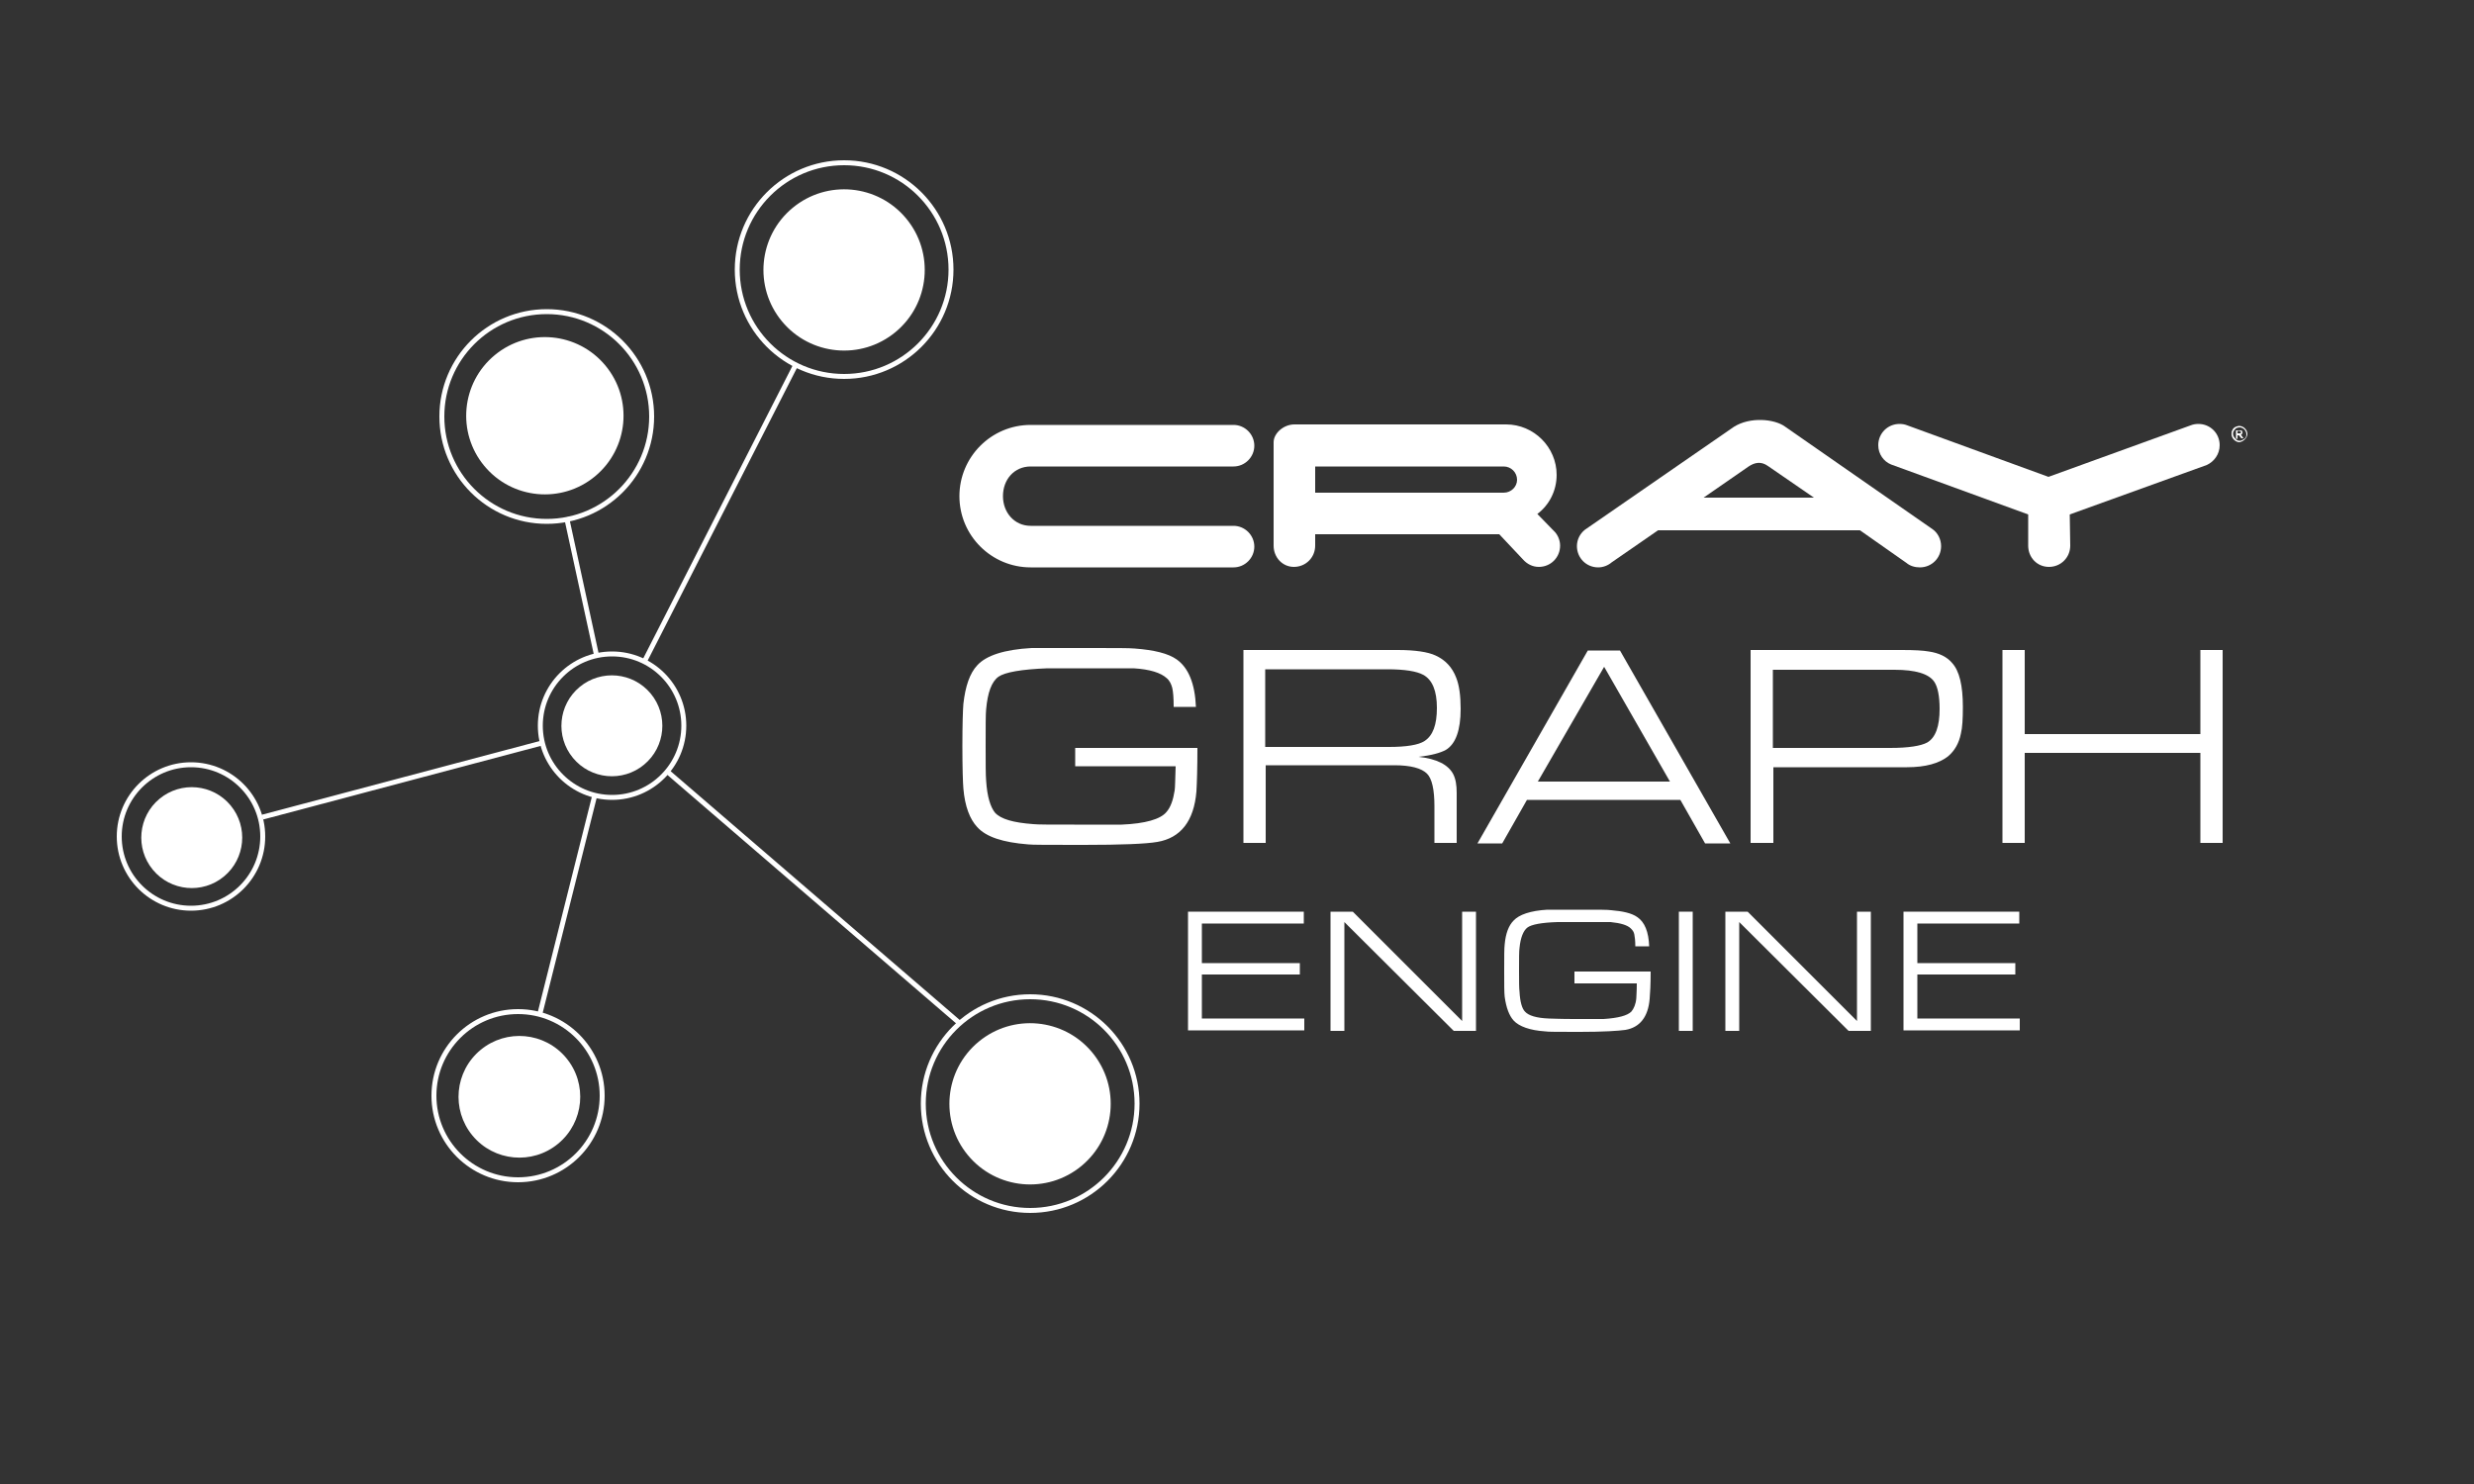 <?xml version="1.0" encoding="utf-8"?>
<!-- Generator: Adobe Illustrator 19.2.0, SVG Export Plug-In . SVG Version: 6.00 Build 0)  -->
<svg version="1.1" id="Layer_1" xmlns="http://www.w3.org/2000/svg" xmlns:xlink="http://www.w3.org/1999/xlink" x="0px" y="0px"
	 viewBox="0 0 500 300" style="enable-background:new 0 0 500 300;" xml:space="preserve">
<rect x="0" y="0" width="500" height="300" fill="#333333" stroke="none"/>
<style type="text/css">
	.st0{fill:#FFFFFF;}
	.st1{fill:none;stroke:#FFFFFF;stroke-miterlimit:10;}
</style>
<g>
	<g>
		<g>
			<path class="st0" d="M208.3,94.3l41,0c2.3,0,4.2-1.9,4.2-4.2c0-2.3-1.9-4.2-4.2-4.2l-41,0c-8,0-14.4,6.5-14.4,14.4
				c0,8,6.5,14.4,14.4,14.4h41c2.3,0,4.2-1.9,4.2-4.2c0-2.3-1.9-4.2-4.2-4.2l-41,0c-3.3,0-5.6-2.7-5.6-6
				C202.7,96.9,205,94.3,208.3,94.3z"/>
			<path class="st0" d="M448.6,90c0-2.4-1.9-4.3-4.3-4.3c-0.6,0-1.1,0.1-1.6,0.3l-28.7,10.4L385.5,86c-0.5-0.2-1-0.3-1.6-0.3
				c-2.4,0-4.3,1.9-4.3,4.3c0,1.8,1.1,3.3,2.6,3.9l27.7,10.1l0,6.3c0,2.4,1.8,4.3,4.2,4.3c2.4,0,4.3-1.9,4.3-4.3l-0.1-6.3L446,94
				C447.5,93.3,448.6,91.8,448.6,90z"/>
			<path class="st0" d="M314.6,96c0-5.6-4.6-10.2-10.2-10.2h-42.8c-2.2,0-4.2,1.8-4.2,3.6l0,20.9c0,2.4,1.8,4.3,4.1,4.3
				c2.4,0,4.3-1.9,4.3-4.3v-2.3H303l4.8,5.1c0.8,0.9,1.9,1.5,3.2,1.5c2.4,0,4.3-1.9,4.3-4.3c0-1-0.4-2-1-2.7l-3.6-3.7
				C313.1,102.1,314.6,99.2,314.6,96z M303.9,99.6h-38.1l0-5.3h38.1c1.5,0,2.7,1.2,2.7,2.7C306.6,98.4,305.4,99.6,303.9,99.6z"/>
			<path class="st0" d="M350.4,86.3l-30.1,20.8c-1,0.8-1.6,2-1.6,3.3c0,2.4,1.9,4.3,4.3,4.3c1,0,2-0.4,2.7-1l9.4-6.5h40.8l9.4,6.6
				c0.7,0.6,1.7,0.9,2.7,0.9c2.4,0,4.3-1.9,4.3-4.3c0-1.4-0.7-2.7-1.7-3.4l-29.9-20.8C358.6,84.7,353.7,84.2,350.4,86.3z
				 M344.3,100.6l9.1-6.3c1.2-0.8,2.5-1.1,3.9-0.1l9.3,6.4H344.3z"/>
		</g>
		<g>
			<path class="st0" d="M453.7,88.8c0.3-0.3,0.5-0.7,0.5-1.1c0-0.4-0.2-0.8-0.5-1.1c-0.3-0.3-0.7-0.5-1.2-0.5
				c-0.2,0-0.4,0.1-0.7,0.2c-0.2,0.1-0.5,0.3-0.6,0.6c-0.2,0.3-0.2,0.5-0.2,0.9c0,0.4,0.2,0.8,0.5,1.1c0.3,0.3,0.7,0.5,1.1,0.5
				C453.1,89.3,453.4,89.1,453.7,88.8z M451.3,87.7c0-0.3,0.1-0.6,0.4-0.9c0.2-0.3,0.6-0.4,1-0.4c0.2,0,0.4,0.1,0.6,0.2
				c0.2,0.1,0.4,0.3,0.5,0.5c0.1,0.2,0.2,0.4,0.2,0.7c0,0.4-0.1,0.7-0.4,0.9c-0.3,0.2-0.6,0.4-0.9,0.4c-0.4,0-0.7-0.1-0.9-0.4
				C451.5,88.4,451.3,88.1,451.3,87.7z"/>
			<path class="st0" d="M453,88.6h0.4l-0.2-0.3c-0.1-0.2-0.2-0.2-0.2-0.3c0,0-0.1-0.1-0.2-0.1c0.2,0,0.3-0.1,0.3-0.2
				c0.1-0.1,0.1-0.2,0.1-0.3c0-0.1,0-0.2-0.1-0.3c-0.1-0.1-0.2-0.1-0.4-0.1h-0.8v1.7h0.3v-0.7h0.1c0.1,0,0.2,0,0.3,0.1
				c0.1,0.1,0.1,0.2,0.2,0.3L453,88.6z M452.5,87.6h-0.3v-0.5h0.3c0.1,0,0.2,0,0.3,0.1c0.1,0,0.1,0.1,0.1,0.2c0,0.1,0,0.1-0.1,0.2
				C452.8,87.6,452.7,87.6,452.5,87.6z"/>
		</g>
	</g>
</g>
<g>
	<g>
		<path class="st0" d="M217.3,151.2H242c0,4.1-0.1,7.1-0.2,8.8c-0.5,6-3.2,9.4-7.9,10.2c-2.3,0.4-7.3,0.6-14.9,0.6
			c-6.8,0-10.6,0-11.2-0.1c-5.1-0.4-8.5-1.5-10.3-3.5c-1.5-1.6-2.5-4.2-2.8-7.8c-0.1-1.2-0.2-4.1-0.2-8.6c0-4.4,0.1-7.3,0.2-8.5
			c0.4-3.6,1.3-6.2,2.8-7.8c1.8-2,5.5-3.2,11-3.5c0.4,0,4.3,0,11.9,0c4.9,0,7.9,0,8.9,0.1c4,0.3,6.8,1,8.5,2.2
			c2.4,1.7,3.7,4.9,3.9,9.6h-4.5c0-1.8-0.1-3.1-0.3-3.9c-0.2-0.7-0.5-1.4-1.1-1.9c-1.2-1.1-3.4-1.8-6.7-2c-0.1,0-2.5,0-7.2,0
			c-6.3,0-9.7,0-10.2,0c-5.3,0.2-8.6,0.8-9.9,1.7c-1.4,1-2.2,3.2-2.5,6.6c-0.1,0.9-0.1,3.4-0.1,7.4c0,3.6,0,5.9,0.1,7
			c0.2,3.3,0.9,5.4,1.8,6.5c1.2,1.3,3.7,2,7.7,2.3c0.8,0.1,3.6,0.1,8.3,0.1c6.7,0,10,0,9.6,0c4.8-0.2,7.8-1.1,9-2.5
			c0.9-1,1.4-2.5,1.7-4.4c0.1-0.6,0.1-2.2,0.2-4.9h-20.3V151.2z"/>
		<path class="st0" d="M251.3,170.4v-39h31.2c3.5,0,6.1,0.4,7.6,1.1c2,0.9,3.4,2.4,4.2,4.5c0.6,1.5,0.9,3.6,0.9,6.3
			c0,4.3-1,7.1-3,8.3c-1.1,0.6-2.9,1.1-5.5,1.4c3.7,0.4,6,1.6,7,3.5c0.5,1,0.7,2.2,0.7,3.8v10.1h-4.5V163c0-3.4-0.5-5.6-1.5-6.6
			c-1.1-1.1-3.3-1.7-6.6-1.7h-26v15.7H251.3z M255.8,151h24.9c3.5,0,6-0.4,7.2-1.2c1.7-1.1,2.5-3.3,2.5-6.7c0-3.4-0.9-5.7-2.8-6.7
			c-1.3-0.7-3.7-1.1-7.2-1.1h-24.7V151z"/>
		<path class="st0" d="M339.6,161.7h-31l-5,8.8h-5l22.3-39h6.5l22.3,39h-5.1L339.6,161.7z M337.5,158l-13.3-23.2L310.8,158H337.5z"
			/>
		<path class="st0" d="M353.8,170.4v-39h30.6c2.5,0,4.3,0.1,5.4,0.3c2.1,0.3,3.7,1.1,4.7,2.3c1.5,1.6,2.2,4.6,2.2,8.9
			c0,2.4-0.1,4.2-0.4,5.4c-0.4,2-1.3,3.5-2.6,4.6c-1.8,1.4-4.5,2.2-8.3,2.2h-27v15.3H353.8z M358.4,151.2H382c3.7,0,6.2-0.4,7.5-1.1
			c1.7-1,2.5-3.3,2.5-6.8c0-2.6-0.4-4.5-1.1-5.5c-1.1-1.6-3.8-2.4-8-2.4h-24.6V151.2z"/>
		<path class="st0" d="M404.7,170.4v-39h4.5v17h35.5v-17h4.5v39h-4.5v-18.2h-35.5v18.2H404.7z"/>
	</g>
</g>
<g>
	<path class="st0" d="M240.1,208.4v-24.1h23.4v2.4h-20.6v8h19.8v2.3h-19.8v8.9h20.7v2.4H240.1z"/>
	<path class="st0" d="M268.9,208.4v-24.1h4.5l22.1,22.1v-22.1h2.8v24.1h-4.5l-22.1-22v22H268.9z"/>
	<path class="st0" d="M318.3,196.4h15.3c0,2.6-0.1,4.4-0.2,5.5c-0.3,3.7-2,5.8-4.9,6.3c-1.4,0.2-4.5,0.4-9.2,0.4c-4.2,0-6.6,0-7-0.1
		c-3.1-0.2-5.3-1-6.4-2.2c-0.9-1-1.5-2.6-1.8-4.8c-0.1-0.8-0.1-2.5-0.1-5.3c0-2.8,0-4.5,0.1-5.3c0.2-2.2,0.8-3.8,1.8-4.8
		c1.1-1.2,3.4-2,6.8-2.2c0.2,0,2.7,0,7.4,0c3,0,4.9,0,5.5,0.1c2.4,0.2,4.2,0.6,5.3,1.4c1.5,1,2.3,3,2.4,5.9h-2.8
		c0-1.1-0.1-1.9-0.2-2.4c-0.1-0.5-0.3-0.8-0.7-1.2c-0.7-0.7-2.1-1.1-4.1-1.3c-0.1,0-1.6,0-4.4,0c-3.9,0-6,0-6.3,0
		c-3.3,0.1-5.3,0.5-6.1,1.1c-0.8,0.6-1.4,2-1.6,4.1c-0.1,0.6-0.1,2.1-0.1,4.6c0,2.2,0,3.6,0.1,4.3c0.1,2,0.5,3.4,1.1,4
		c0.7,0.8,2.3,1.3,4.8,1.4c0.5,0,2.2,0.1,5.1,0.1c4.2,0,6.2,0,6,0c3-0.2,4.8-0.7,5.6-1.5c0.5-0.6,0.9-1.5,1-2.7c0-0.4,0.1-1.4,0.1-3
		h-12.6V196.4z"/>
	<path class="st0" d="M339.3,208.4v-24.1h2.8v24.1H339.3z"/>
	<path class="st0" d="M348.7,208.4v-24.1h4.5l22.1,22.1v-22.1h2.8v24.1h-4.5l-22.1-22v22H348.7z"/>
	<path class="st0" d="M384.7,208.4v-24.1h23.4v2.4h-20.6v8h19.8v2.3h-19.8v8.9h20.7v2.4H384.7z"/>
</g>
<ellipse transform="matrix(0.77 -0.638 0.638 0.77 -65.182 112.687)" class="st0" cx="123.7" cy="146.7" rx="10.2" ry="10.2"/>
<ellipse transform="matrix(0.77 -0.638 0.638 0.77 4.46 121.449)" class="st0" cx="170.6" cy="54.5" rx="16.3" ry="16.3"/>
<ellipse transform="matrix(0.77 -0.638 0.638 0.77 -117.326 118.005)" class="st0" cx="105" cy="221.7" rx="12.3" ry="12.3"/>
<ellipse transform="matrix(0.77 -0.638 0.638 0.77 -94.474 184.19)" class="st0" cx="208.2" cy="223.1" rx="16.3" ry="16.3"/>
<ellipse transform="matrix(0.77 -0.638 0.638 0.77 -28.251 89.609)" class="st0" cx="110.1" cy="84" rx="15.9" ry="15.9"/>
<ellipse transform="matrix(0.77 -0.638 0.638 0.77 -99.136 63.724)" class="st0" cx="38.8" cy="169.3" rx="10.2" ry="10.2"/>
<line class="st1" x1="120.2" y1="160.8" x2="109.1" y2="205"/>
<circle class="st1" cx="170.6" cy="54.5" r="21.6"/>
<circle class="st1" cx="208.2" cy="223.1" r="21.6"/>
<circle class="st1" cx="110.5" cy="84.2" r="21.2"/>
<circle class="st1" cx="104.7" cy="221.5" r="17"/>
<circle class="st1" cx="38.6" cy="169.1" r="14.5"/>
<circle class="st1" cx="123.7" cy="146.7" r="14.5"/>
<line class="st1" x1="53" y1="165.2" x2="109.9" y2="150.1"/>
<line class="st1" x1="114.5" y1="104.6" x2="120.5" y2="132.2"/>
<line class="st1" x1="130.2" y1="133.8" x2="160.9" y2="73.6"/>
<line class="st1" x1="135" y1="156.1" x2="193.9" y2="206.8"/>
</svg>
